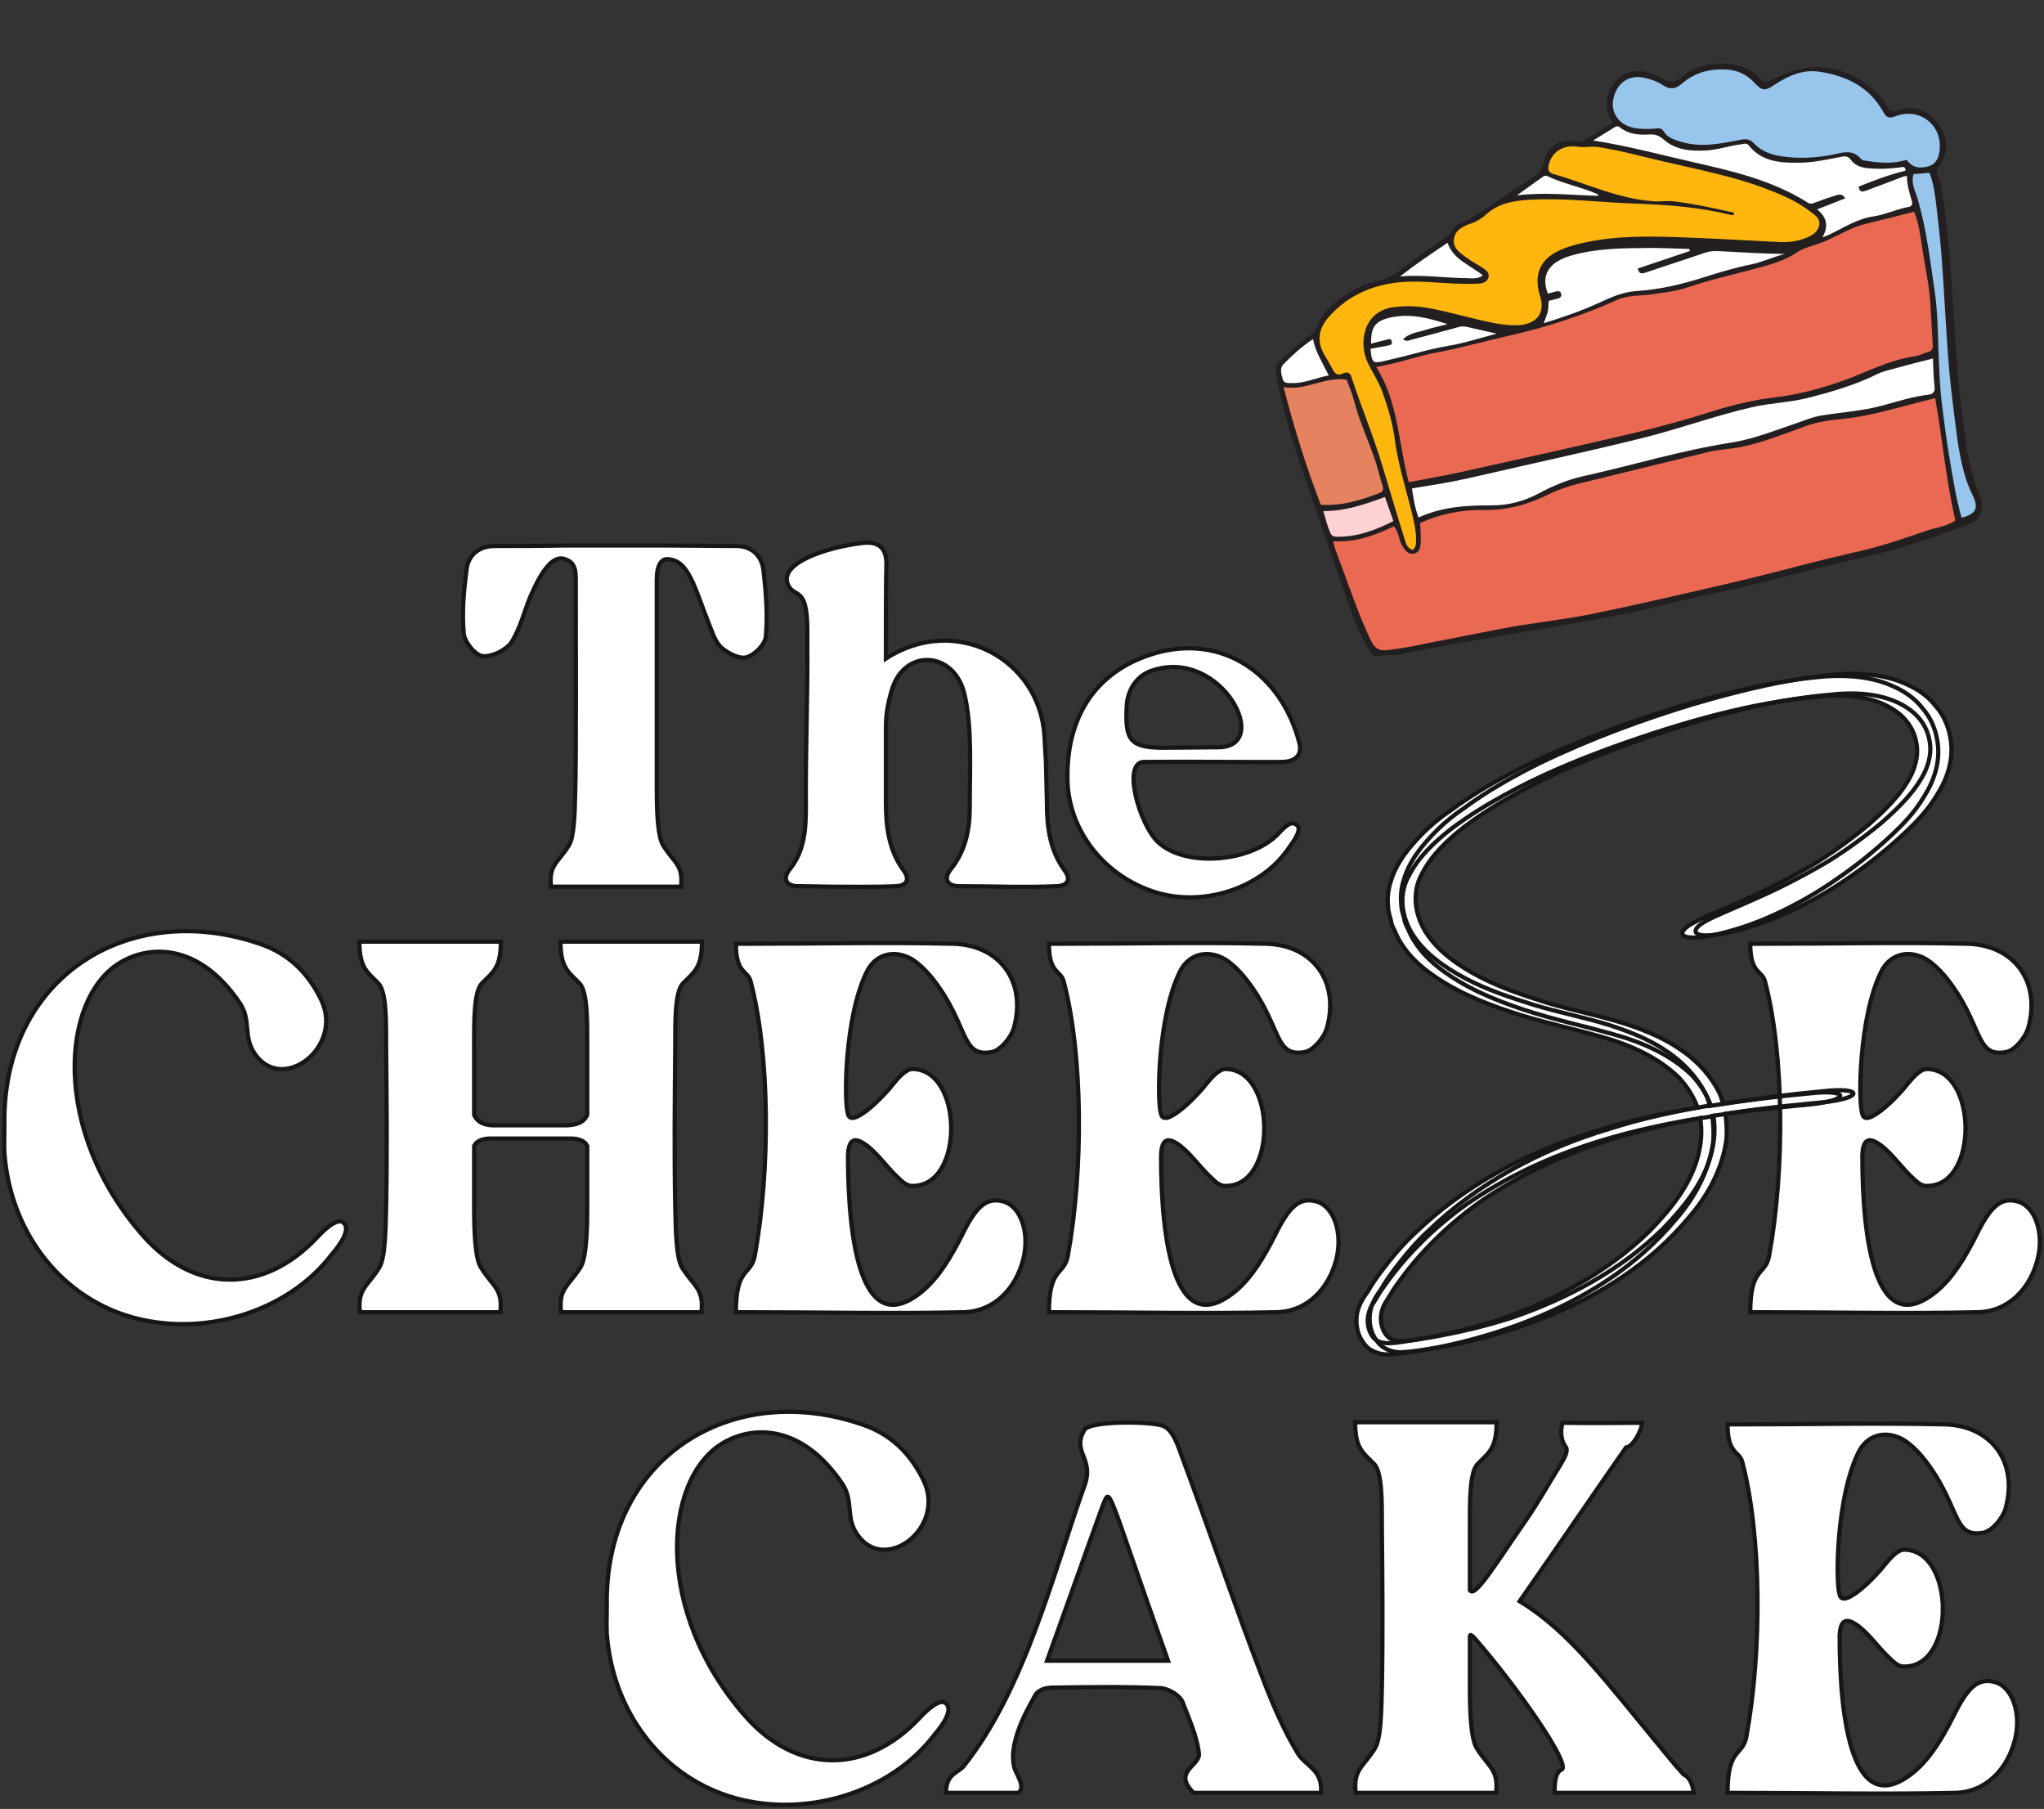 <svg width="486" height="430" viewBox="0 0 486 430" fill="none" xmlns="http://www.w3.org/2000/svg">
<rect x="0" y="0" width="486" height="430" fill="#333333" stroke="none"/>
<path d="M383.514 29.057C379.796 24.29 383.557 17.495 388.384 16.961C390.82 16.691 393.059 17.377 395.037 18.587C396.953 19.76 398.38 19.663 400.03 18.165C404.213 14.37 414.432 13.727 418.575 18.728C419.622 19.991 420.7 19.326 421.835 18.709C430.298 14.105 439.267 15.366 446.158 22.082C447.039 22.939 447.943 23.814 448.422 24.943C449.085 26.507 450.008 26.788 451.559 26.184C457.66 23.809 463.143 30.4 462.705 35.083C462.553 36.709 462.141 38.22 461.049 39.471C460.626 39.956 460.318 40.352 460.591 41.083C462.13 45.206 462.322 49.574 462.831 53.882C464.559 68.468 464.555 83.199 466.438 97.77C467.073 102.678 467.484 107.639 468.889 112.427C469.371 114.07 469.751 115.73 470.496 117.302C471.092 118.561 471.43 119.927 471.103 121.404C470.737 123.061 469.821 123.949 468.216 124.567C459.113 128.076 449.835 131.038 440.324 133.154C429.971 135.457 419.78 138.446 409.42 140.632C399.11 142.807 388.921 145.608 378.561 147.388C367.716 149.251 356.881 151.205 346.021 152.995C341.734 153.702 337.47 154.571 333.227 155.512C331.313 155.937 329.377 155.49 327.458 156.003C326.524 156.252 325.916 155.143 325.444 154.364C323.632 151.375 322.279 148.161 321.116 144.886C318.151 136.531 315.233 128.158 312.409 119.755C310.362 113.668 308.106 107.658 306.356 101.457C305.139 97.142 304.094 92.832 303.39 88.418C303.19 87.168 303.658 86.303 304.55 85.533C306.815 83.575 308.9 81.393 311.431 79.772C312.5 79.087 313.04 78.008 313.453 77.044C315.278 72.784 318.964 70.646 322.674 68.5C323.895 67.793 325.227 67.281 326.622 67.059C329.307 66.633 331.499 65.303 333.613 63.673C336.172 61.699 338.837 59.859 341.49 58.011C342.991 56.965 344.558 56.038 345.567 54.416C345.945 53.808 346.555 53.333 347.248 53.036C352.443 50.81 356.671 47.019 361.507 44.213C362.452 43.664 363.272 42.904 364.198 42.315C365.709 41.352 366.757 40.318 367.164 38.308C367.95 34.437 371.414 32.718 375.422 33.758C375.894 33.88 376.217 33.761 376.602 33.508C378.897 32.007 381.209 30.537 383.514 29.057Z" fill="#231F20"/>
<path d="M464.93 123.727C462.69 114.129 461.856 104.393 460.127 94.636C458.853 94.964 457.735 95.26 456.612 95.54C450.554 97.047 444.584 98.925 438.321 99.549C435.295 99.851 432.287 100.219 429.346 101.282C424.291 103.11 419.296 105.156 413.983 106.238C411.396 106.764 408.746 106.826 406.19 107.442C395.878 109.931 385.575 112.46 375.274 114.985C372.832 115.584 370.455 116.405 368.206 117.518C363.373 119.911 358.384 121.324 352.893 121.218C347.616 121.116 342.466 122.171 337.657 124.311C337.718 125.965 337.888 127.489 337.792 128.995C337.724 130.052 337.582 131.337 336.201 131.6C334.835 131.86 334.168 130.909 333.491 129.869C332.548 128.421 332.69 126.522 331.383 125.111C326.869 127.297 322.207 128.984 316.992 128.645C317.181 129.379 317.285 129.985 317.492 130.555C318.704 133.888 319.946 137.21 321.165 140.54C322.657 144.616 324.184 148.675 326.128 152.567C326.871 154.053 327.876 154.729 329.613 154.549C331.99 154.303 334.332 153.934 336.673 153.454C343.271 152.103 349.892 150.862 356.498 149.548C363.699 148.116 371.04 147.446 378.213 145.995C388.771 143.861 399.275 141.399 409.772 138.974C415.959 137.543 422.153 135.986 428.313 134.37C433.294 133.063 438.317 131.917 443.327 130.732C448.382 129.536 453.305 127.762 458.242 126.108C460.473 125.358 462.91 125.122 464.93 123.727Z" fill="#EA6953"/>
<path d="M334.962 114.624C339.367 113.771 343.474 113.071 347.536 112.17C361.299 109.12 375.07 106.094 388.791 102.86C394.931 101.413 401.014 99.702 407.043 97.806C412.009 96.244 417.066 95.024 422.267 94.414C427.575 93.791 432.722 92.407 437.772 90.653C443.592 88.632 449.044 85.538 455.277 84.707C456.346 84.564 457.347 83.956 458.409 83.684C459.306 83.454 459.6 82.915 459.554 82.088C459.367 78.804 459.164 75.52 458.98 72.235C458.742 68.013 457.815 63.886 457.163 59.726C456.664 56.545 456.34 53.289 455.119 50.319C453.652 50.696 452.248 51.066 450.838 51.418C448.283 52.057 445.719 52.667 443.169 53.326C439.469 54.282 436.322 56.53 432.756 57.808C430.916 58.467 428.892 58.885 427.316 59.952C424.409 61.918 421.181 62.839 417.894 63.722C412.329 65.217 406.698 66.465 401.229 68.317C398.436 69.262 395.499 69.556 392.589 69.971C389.875 70.359 387.015 70.141 384.474 71.294C376.155 75.067 367.531 77.834 358.617 79.834C352.953 81.105 347.376 82.727 341.65 83.785C336.86 84.669 332.258 86.415 327.214 87.229C332.548 95.624 332.479 105.432 334.962 114.624Z" fill="#EA6953"/>
<path d="M335.957 130.716C336.601 130.122 336.686 129.411 336.702 128.666C336.741 126.943 336.469 125.253 336.094 123.587C334.668 117.252 332.51 111.08 331.666 104.618C331.139 100.578 329.972 96.719 328.6 92.936C327.734 90.548 326.228 88.401 325.15 86.081C322.974 81.391 324.215 73.882 331.43 73.012C333.818 72.724 336.189 72.71 338.564 73.058C342.329 73.611 345.981 74.672 349.676 75.54C353.121 76.349 356.545 77.287 360.122 77.326C365.061 77.379 367.766 74.701 366.037 69.941C365.954 69.712 365.912 69.468 365.859 69.228C364.907 64.946 366.363 61.746 370.275 59.778C371.524 59.15 372.864 58.649 374.215 58.28C381.75 56.218 389.481 56.1 397.198 56.323C405.888 56.574 414.569 57.127 423.254 57.545C425.364 57.647 427.426 57.347 429.385 56.573C430.898 55.975 432.363 55.111 432.577 53.336C432.763 51.793 431.4 51.026 430.354 50.223C427.206 47.808 423.59 46.273 419.919 44.876C411.994 41.861 403.677 40.296 395.463 38.367C390.347 37.166 385.27 35.784 380.066 34.96C378.417 34.698 376.759 35.166 375.195 34.884C371.801 34.272 368.739 36.155 368.178 39.52C368.024 40.439 368.35 41.08 369.279 41.343C377.247 43.602 384.811 47.303 393.27 47.85C394.897 47.955 396.479 47.666 398.1 47.87C402.58 48.437 406.991 49.356 411.386 50.36C411.7 50.432 412.317 50.273 412.314 50.942C412.054 51.24 411.753 51.139 411.459 51.066C404.082 49.251 396.586 48.679 389.003 48.411C380.602 48.115 372.226 47.017 363.798 47.48C360.039 47.687 356.306 48.279 353.4 50.937C352.283 51.959 351.119 52.665 349.733 53.135C347.811 53.785 345.943 54.701 345.694 56.928C345.459 59.031 347.214 60.158 348.681 61.241C349.958 62.184 351.394 62.909 352.721 63.79C353.504 64.309 354.251 64.993 353.875 66.055C353.531 67.029 352.6 67.36 351.651 67.415C350.374 67.489 349.091 67.478 347.81 67.461C342.151 67.383 336.522 66.423 330.828 67.345C324.837 68.316 319.805 70.934 315.849 75.455C313.522 78.116 312.998 81.2 314.954 84.424C315.65 85.569 316.293 86.747 316.931 87.925C317.479 88.94 318.172 89.328 319.311 88.776C320.211 88.339 320.969 88.496 321.33 89.597C323.655 96.685 326.535 103.579 328.687 110.729C330.416 116.474 332.11 122.232 333.913 127.954C334.247 129.024 334.499 130.372 335.957 130.716Z" fill="#FFB60F"/>
<path d="M453.354 37.983C454.698 39.966 456.652 40.108 458.601 39.508C460.558 38.905 461.106 37.119 461.217 35.262C461.566 29.406 456.174 25.482 450.625 27.652C449.207 28.206 448.543 27.978 447.85 26.713C444.569 20.712 439.115 18.037 432.65 17.056C428.589 16.439 425.132 18.028 421.836 20.218C419.596 21.705 418.916 21.579 417.107 19.63C415.351 17.741 413.26 16.729 410.666 16.545C406.565 16.255 402.906 17.247 399.797 19.967C398.395 21.194 397.044 21.335 395.484 20.293C394.097 19.366 392.525 18.828 390.896 18.473C387.339 17.698 384.469 19.651 383.621 23.424C382.894 26.655 384.839 29.575 388.241 30.339C389.924 30.716 391.625 30.701 393.339 30.59C394.09 30.541 395.001 30.287 395.511 31.148C396.483 32.791 398.141 33.239 399.793 33.732C404.498 35.137 409.127 34.143 413.744 33.243C414.983 33.001 416.014 32.982 416.926 33.978C418.712 35.93 421.057 36.76 423.59 37.149C427.425 37.738 431.251 37.561 435.061 36.912C437.65 36.472 440.329 35.124 442.539 37.843C442.735 38.084 443.202 38.153 443.559 38.208C446.768 38.705 449.979 39.04 453.354 37.983Z" fill="#98C5EC"/>
<path d="M305.195 92.022C307.671 101.596 310.507 110.85 314.043 119.974C318.967 120.328 323.545 118.902 328.061 117.169C328.781 116.892 329.034 116.385 328.766 115.573C328.039 113.366 327.569 111.09 326.794 108.887C325.176 104.282 323.112 99.838 321.899 95.085C321.442 93.292 320.655 91.584 320.172 90.256C314.876 89.48 310.494 92.947 305.195 92.022Z" fill="#E58361"/>
<path d="M466.412 123.076C469.883 122.156 470.518 120.734 469.033 117.719C468.223 116.074 467.561 114.375 467.065 112.598C465.492 106.97 464.998 101.163 464.265 95.41C462.412 80.857 462.497 66.139 460.713 51.575C460.284 48.067 460.064 44.516 458.783 41.077C457.47 41.18 456.217 41.28 455.038 41.373C454.766 41.89 454.778 42.304 454.772 42.739C454.747 44.326 455.493 45.703 455.924 47.161C458.049 54.354 458.906 61.783 459.998 69.162C460.712 73.98 460.751 78.88 460.928 83.725C461.084 88.049 461.237 92.35 461.802 96.636C462.32 100.572 462.782 104.519 463.458 108.428C464.298 113.299 464.998 118.208 466.412 123.076Z" fill="#98C5EC"/>
<path d="M453.092 40.561C452.993 39.37 452.344 39.717 451.742 39.797C449.315 40.116 446.874 40.224 444.434 40.022C442.748 39.881 441.106 39.442 440.07 37.997C439.398 37.061 438.727 37.089 437.735 37.28C434.498 37.898 431.262 38.638 427.951 38.678C423.428 38.733 418.945 38.529 415.78 34.538C415.285 33.914 414.71 34.209 414.11 34.281C411.191 34.627 408.389 35.653 405.439 35.785C401.887 35.944 398.32 35.616 395.589 33.186C394.379 32.11 393.423 31.879 391.987 31.969C389.582 32.119 387.197 31.892 385.203 30.302C384.725 29.921 384.369 29.959 383.9 30.254C382.336 31.237 380.754 32.194 378.803 33.393C386.949 34.651 394.424 36.692 401.971 38.406C411.648 40.606 421.351 42.771 429.894 48.21C430.441 48.558 430.871 48.415 431.425 48.203C433.137 47.549 434.874 46.954 436.625 46.411C437.362 46.184 438.173 46.102 438.741 47.148C436.515 48.023 434.41 48.85 432.051 49.778C434.401 51.672 434.823 53.751 433.326 56.413C434.197 56.069 434.6 55.937 434.978 55.755C438.381 54.121 441.609 51.998 445.422 51.444C448.3 51.026 450.903 49.717 453.735 49.207C454.737 49.027 454.772 48.399 454.524 47.564C453.975 45.712 453.395 43.863 453.416 41.8C453.033 41.876 452.791 41.889 452.576 41.971C449.717 43.047 446.869 44.154 444 45.204C443.185 45.503 442.178 46.016 441.906 44.364C445.583 42.892 449.274 41.486 453.092 40.561Z" fill="white"/>
<path d="M367.049 76.828C371.558 75.429 375.654 74.029 379.607 72.243C382.668 70.86 385.653 69.394 389.127 69.18C394.524 68.849 399.757 67.609 404.915 65.978C408.649 64.797 412.417 63.644 416.25 62.877C419.063 62.316 421.592 61.058 424.344 60.381C419.054 60.298 413.806 59.965 408.556 59.691C407.499 59.636 406.491 59.718 405.483 60.058C400.845 61.62 396.2 63.158 391.555 64.7C390.714 64.979 389.795 65.423 389.398 63.834C393.568 62.431 397.67 61.05 401.773 59.67C401.738 59.505 401.703 59.339 401.669 59.174C398.313 59.09 394.955 58.911 391.6 58.942C385.538 59 379.468 59.047 373.562 60.755C368.27 62.285 366.327 65.341 368.029 69.797C368.587 69.653 369.169 69.514 369.744 69.352C370.373 69.174 371.01 69.041 371.21 69.892C371.377 70.605 370.857 70.851 370.278 70.998C369.574 71.177 368.873 71.359 368.236 71.522C368.158 72.504 368.179 73.304 368.011 74.062C367.831 74.871 367.473 75.641 367.049 76.828Z" fill="white"/>
<path d="M355.879 79.314C353.145 78.697 350.94 78.213 348.741 77.695C348.063 77.535 347.431 77.57 346.758 77.756C343.096 78.766 339.428 79.755 335.752 80.714C335.151 80.871 334.521 81.302 333.598 80.676C335.026 79.168 336.945 79.056 338.618 78.513C340.43 77.924 342.308 77.536 344.156 77.06C339.747 75.584 335.42 74.507 330.906 75.419C327.037 76.201 325.93 77.617 325.998 81.691C327.208 81.38 328.389 81.056 329.58 80.779C330.072 80.664 330.713 80.31 330.923 81.158C331.121 81.96 330.477 82.057 329.942 82.162C328.582 82.427 327.214 82.659 325.87 82.9C326.178 86.316 326.4 86.485 329.411 85.756C329.948 85.626 330.48 85.482 331.019 85.362C335.497 84.364 339.862 82.942 344.416 82.197C348.132 81.586 351.75 80.377 355.879 79.314Z" fill="white"/>
<path d="M337.281 123.007C342.837 120.471 348.633 120.105 354.444 120.137C358.54 120.162 362.302 119.187 365.854 117.289C369.217 115.492 372.709 114.018 376.421 113.197C388.138 110.606 399.637 107.073 411.527 105.226C416.815 104.405 421.783 102.406 426.83 100.698C428.957 99.978 431.026 99.086 433.313 98.728C438.018 97.989 442.788 97.684 447.43 96.445C451.089 95.466 454.706 94.259 458.508 93.821C459.327 93.727 460.155 93.34 459.982 91.989C459.689 89.712 459.702 87.397 459.592 85.219C456.699 85.963 453.852 86.635 451.044 87.442C449.46 87.898 447.827 88.194 446.322 88.94C441.082 91.534 435.514 93.146 429.863 94.582C425.507 95.689 421.011 95.785 416.66 96.779C407.749 98.816 399.15 101.995 390.291 104.184C377.5 107.345 364.611 110.113 351.771 113.08C347.832 113.991 343.883 114.83 339.881 115.412C338.515 115.611 337.158 115.873 335.718 116.12C336.096 118.45 336.372 120.621 337.281 123.007Z" fill="white"/>
<path d="M329.299 118.126C324.562 119.884 319.868 121.52 314.641 121.486C315.188 123.363 315.599 125.072 316.337 126.698C316.644 127.373 317.027 127.564 317.729 127.581C322.622 127.697 326.996 126.049 331.305 123.87C330.598 121.851 329.959 120.018 329.299 118.126Z" fill="#FED1D3"/>
<path d="M332.899 65.695C338.407 65.257 343.485 66.071 348.585 66.122C349.871 66.135 351.215 66.418 352.58 65.483C349.588 62.98 345.556 61.785 344.193 57.706C340.42 60.241 336.74 62.701 332.899 65.695Z" fill="white"/>
<path d="M312.189 80.6C309.532 82.387 307.276 84.424 305.167 86.586C304.205 87.572 304.68 89.035 305.029 90.234C305.302 91.175 306.338 91.033 307.081 91.06C310.132 91.169 312.874 89.832 315.924 89.233C314.532 86.338 312.806 83.8 312.189 80.6Z" fill="white"/>
<path d="M360.675 46.439C367.389 45.618 373.679 46.393 380.063 46.554C379.922 46.322 379.886 46.176 379.803 46.14C375.887 44.429 371.63 43.665 367.763 41.808C367.551 41.707 367.137 41.821 366.916 41.976C364.936 43.365 362.976 44.786 360.675 46.439Z" fill="white"/>
<mask id="path-16-outside-1_353_33" maskUnits="userSpaceOnUse" x="0" y="128.001" width="486" height="302" fill="black">
<rect fill="white" y="128.001" width="486" height="302"/>
<path d="M30.318 312.8C13.881 307.67 2.425 292.405 1.055 274.137C0.931 272.01 1.055 269.883 1.055 267.63C0.308 232.471 30.567 213.452 62.071 224.463C68.546 226.715 73.278 231.22 76.391 237.726C81.745 248.862 67.176 260.123 60.576 250.489C57.712 246.359 59.829 242.481 56.965 238.352C47.377 224.213 35.548 224.463 28.325 228.967C14.504 237.601 12.138 268.756 33.929 293.656C46.132 307.544 62.693 307.67 75.394 294.156C76.889 292.53 80.002 289.527 81.496 290.528C83.737 292.029 80.624 296.158 79.005 298.035C68.297 312.174 47.626 318.18 30.318 312.8Z"/>
<path d="M85.587 311.924C84.964 306.293 87.33 305.918 90.194 301.288C91.564 299.036 91.688 292.78 91.813 287.024C92.062 274.387 91.937 261.624 91.813 248.987C91.813 242.981 91.937 235.724 89.945 233.722C87.205 230.969 85.462 229.968 85.462 223.837H119.083C119.083 229.968 117.339 230.969 114.6 233.722C112.608 235.724 112.732 242.981 112.732 248.987V265.003C113.479 266.754 115.223 267.63 118.087 267.505H134.274C137.138 267.505 138.882 266.754 139.629 265.003V248.987C139.629 242.981 139.753 235.724 137.761 233.722C135.021 230.969 133.278 229.968 133.278 223.837H166.899C166.899 229.968 165.155 230.969 162.416 233.722C160.424 235.724 160.548 242.981 160.548 248.987C160.424 261.624 160.299 274.387 160.548 287.024C160.673 292.78 160.797 299.036 162.167 301.288C165.031 305.918 167.397 306.293 166.774 311.924H133.403C132.78 306.293 135.021 305.918 138.01 301.288C139.38 299.161 139.629 292.905 139.629 287.024V272.385C139.006 271.134 137.512 270.633 135.644 270.633H116.717C114.849 270.633 113.355 271.134 112.732 272.385V287.024C112.732 292.905 112.981 299.161 114.351 301.288C117.215 305.918 119.581 306.293 118.958 311.924H85.587Z"/>
<path d="M174.976 311.924C174.976 301.038 178.587 303.29 179.459 298.536C183.194 278.141 183.07 250.614 178.463 233.222C177.716 230.594 174.976 231.47 174.976 224.338H178.463C194.401 224.338 210.465 223.963 226.528 224.338C237.735 224.588 244.085 233.347 241.097 244.232C240.474 246.61 237.735 249.863 235.618 250.113C229.267 251.114 230.139 245.734 224.535 236.6C222.543 233.472 220.053 230.094 216.94 228.092C213.204 225.839 208.597 226.34 206.231 230.719C200.752 241.48 200.627 262.25 201.624 264.753C202.246 268.381 209.717 261.124 212.208 257.871C213.453 256.369 215.321 254.117 216.94 254.117C229.018 254.117 229.392 281.894 217.064 281.894C215.321 282.019 214.076 280.393 212.83 279.267C210.589 277.015 208.721 274.387 206.231 272.385C203.865 270.633 201.748 269.883 201.624 274.762C201.624 294.907 204.737 318.806 219.181 307.044C223.29 303.666 226.154 298.661 228.645 293.781C232.007 286.899 234.497 284.397 238.731 285.648C242.715 286.899 244.832 293.03 243.338 299.161C241.595 306.293 236.365 311.799 229.018 311.924C211.834 312.299 194.526 311.924 177.217 311.924H174.976Z"/>
<path d="M249.411 311.924C249.411 301.038 253.022 303.29 253.894 298.536C257.63 278.141 257.505 250.614 252.898 233.222C252.151 230.594 249.411 231.47 249.411 224.338H252.898C268.837 224.338 284.9 223.963 300.963 224.338C312.17 224.588 318.52 233.347 315.532 244.232C314.909 246.61 312.17 249.863 310.053 250.113C303.702 251.114 304.574 245.734 298.971 236.6C296.978 233.472 294.488 230.094 291.375 228.092C287.639 225.839 283.032 226.34 280.666 230.719C275.187 241.48 275.063 262.25 276.059 264.753C276.681 268.381 284.153 261.124 286.643 257.871C287.888 256.369 289.756 254.117 291.375 254.117C303.453 254.117 303.827 281.894 291.499 281.894C289.756 282.019 288.511 280.393 287.266 279.267C285.024 277.015 283.157 274.387 280.666 272.385C278.3 270.633 276.183 269.883 276.059 274.762C276.059 294.907 279.172 318.806 293.616 307.044C297.725 303.666 300.589 298.661 303.08 293.781C306.442 286.899 308.932 284.397 313.166 285.648C317.151 286.899 319.268 293.03 317.773 299.161C316.03 306.293 310.8 311.799 303.453 311.924C286.27 312.299 268.961 311.924 251.653 311.924H249.411Z"/>
<path d="M463.684 175.04C464.804 180.42 462.812 185.425 460.571 188.928C458.329 192.682 455.59 195.435 453.099 197.812C447.994 202.567 443.511 205.945 440.025 208.322C432.429 213.702 423.09 218.332 415.619 220.459C408.147 222.711 402.917 222.962 403.167 221.21C403.416 219.208 410.14 216.956 417.237 213.702C424.46 210.574 431.931 206.445 435.168 204.443C439.153 201.941 443.138 199.063 447.247 195.685C451.232 192.181 455.341 188.303 457.707 183.423C458.827 180.92 459.325 178.293 458.703 175.665C458.205 173.038 456.586 170.535 454.22 168.783C449.364 165.155 442.391 164.279 435.044 165.155C420.101 166.406 403.789 170.91 386.73 177.041C378.138 180.17 369.297 183.798 360.705 188.553C356.347 190.93 352.113 193.558 348.128 196.561C344.144 199.689 340.283 203.317 338.042 207.822C335.676 212.076 336.299 217.456 339.163 221.835C342.027 226.215 346.634 229.468 351.615 232.095C356.596 234.723 362.199 236.6 367.803 238.352C373.53 240.103 379.507 241.229 385.609 243.106C391.586 244.983 397.688 247.486 402.793 251.99C405.283 254.242 407.525 256.995 409.019 260.248C409.268 260.874 409.517 261.624 409.642 262.375C417.611 261.124 425.58 260.123 433.674 259.372C442.889 258.371 443.138 260.999 433.674 262C430.063 262.375 421.845 263.001 410.264 264.753C410.513 266.754 410.638 268.631 410.513 270.633C409.642 277.64 406.155 284.147 401.548 289.402C397.065 294.782 391.711 299.537 385.734 303.541C373.78 311.548 359.709 316.804 344.891 319.807C341.155 320.432 337.544 321.183 333.435 321.433C331.442 321.558 328.703 320.808 327.333 318.68C325.964 316.929 325.465 314.551 325.714 312.299C325.964 310.047 327.209 308.045 328.329 306.544C329.326 304.792 330.446 303.165 331.691 301.539C334.057 298.411 336.672 295.282 339.661 292.53C351.366 281.269 366.308 273.261 382.496 268.381C390.341 265.879 398.435 264.127 406.778 262.751C405.781 260.123 404.287 257.746 402.295 255.619C397.314 250.739 390.465 247.736 383.617 245.859C376.644 243.857 369.297 242.356 362.199 239.978C355.101 237.601 348.128 234.723 342.027 229.968C339.038 227.591 336.299 224.588 334.805 220.834C334.306 219.959 333.933 219.083 333.808 218.082C333.559 217.081 333.186 216.205 333.186 215.079C332.937 213.077 333.186 210.95 333.808 209.073C334.929 205.194 337.295 202.066 339.785 199.313C342.276 196.561 345.015 194.183 348.004 192.181C353.732 187.927 359.833 184.549 366.059 181.421C378.262 175.54 390.59 171.036 402.544 167.407C414.498 163.904 426.078 161.151 437.161 160.275C442.764 159.9 448.617 160.4 453.597 162.778C456.088 163.904 458.454 165.53 460.197 167.782C462.065 169.909 463.186 172.412 463.684 175.04ZM406.778 274.637C407.649 271.509 407.898 268.381 407.4 265.253C406.404 265.503 405.532 265.628 404.536 265.754C390.092 268.381 370.667 272.885 351.988 285.648C347.381 288.901 343.023 292.655 338.914 297.034C336.921 299.161 334.929 301.539 333.186 303.916C332.314 305.167 331.318 306.418 330.571 307.795L329.326 309.797C328.952 310.422 328.703 311.048 328.578 311.674C327.831 314.176 328.827 317.554 331.069 318.43C333.31 319.306 336.921 318.305 340.034 317.93C346.509 316.804 353.109 315.302 359.584 313.175C372.41 308.796 385.235 302.039 395.322 292.154C400.303 287.024 404.91 281.394 406.778 274.637Z"/>
<path d="M416.158 311.924C416.158 301.038 419.769 303.29 420.64 298.536C424.376 278.141 424.251 250.614 419.644 233.222C418.897 230.594 416.158 231.47 416.158 224.338H419.644C435.583 224.338 451.646 223.963 467.709 224.338C478.916 224.588 485.267 233.347 482.278 244.232C481.656 246.61 478.916 249.863 476.799 250.113C470.449 251.114 471.32 245.734 465.717 236.6C463.725 233.472 461.234 230.094 458.121 228.092C454.385 225.839 449.778 226.34 447.412 230.719C441.933 241.48 441.809 262.25 442.805 264.753C443.428 268.381 450.899 261.124 453.389 257.871C454.635 256.369 456.502 254.117 458.121 254.117C470.2 254.117 470.573 281.894 458.246 281.894C456.502 282.019 455.257 280.393 454.012 279.267C451.771 277.015 449.903 274.387 447.412 272.385C445.046 270.633 442.93 269.883 442.805 274.762C442.805 294.907 445.918 318.806 460.362 307.044C464.472 303.666 467.336 298.661 469.826 293.781C473.188 286.899 475.679 284.397 479.912 285.648C483.897 286.899 486.014 293.03 484.52 299.161C482.776 306.293 477.546 311.799 470.2 311.924C453.016 312.299 435.707 311.924 418.399 311.924H416.158Z"/>
<path d="M173.55 427.049C157.113 421.919 145.657 406.654 144.287 388.386C144.163 386.259 144.287 384.132 144.287 381.88C143.54 346.72 173.799 327.702 205.302 338.713C211.777 340.965 216.509 345.469 219.622 351.976C224.977 363.112 210.408 374.373 203.808 364.738C200.944 360.609 203.061 356.73 200.197 352.601C190.609 338.462 178.779 338.713 171.557 343.217C157.735 351.85 155.369 383.006 177.161 407.905C189.364 421.794 205.925 421.919 218.626 408.406C220.12 406.779 223.233 403.776 224.728 404.777C226.969 406.279 223.856 410.408 222.237 412.285C211.528 426.424 190.858 432.43 173.55 427.049Z"/>
<path d="M224.924 426.173C224.924 421.544 227.913 421.419 229.158 419.792C243.727 401.524 250.451 373.872 257.922 352.977C260.164 346.595 254.809 345.219 257.798 339.964C258.918 337.587 274.857 337.837 276.849 339.088C278.966 340.214 279.962 343.342 280.834 345.719C286.562 361.11 291.916 376.75 297.644 392.14C300.757 400.273 303.621 408.531 308.353 416.414C310.096 419.792 314.579 420.418 314.081 426.173H283.823C278.593 421.043 285.441 419.792 285.068 416.789C284.57 412.535 282.702 408.656 281.208 404.652C280.585 403.026 277.846 401.399 275.978 401.274C267.51 400.899 258.918 401.024 250.451 401.149C248.832 401.149 246.84 401.524 245.968 403.276C245.595 404.277 239.618 413.286 241.112 419.917C241.361 421.419 244.1 424.797 242.108 426.173H224.924ZM248.957 394.768H277.721C262.529 352.101 264.148 353.352 262.156 357.982C257.798 369.993 253.564 382.005 248.957 394.768Z"/>
<path d="M322.345 426.173C321.723 420.543 324.089 420.168 326.952 415.538C328.322 413.286 328.447 407.03 328.571 401.274C328.82 388.637 328.696 375.874 328.571 363.237C328.571 357.231 328.696 349.974 326.703 347.972C323.964 345.219 322.221 344.218 322.221 338.087H355.841C355.841 344.218 354.098 345.219 351.359 347.972C349.366 349.974 349.491 357.231 349.491 363.237V378.001C350.611 380.003 355.468 371.995 362.565 361.735C365.554 357.481 368.044 352.977 370.784 348.597C371.531 347.221 372.901 345.344 372.403 344.093C370.659 341.966 371.282 338.963 371.531 338.212C379.749 338.337 385.353 338.212 390.458 338.212C390.458 339.588 388.466 343.843 386.598 344.093C378.131 356.23 369.788 368.492 361.32 380.629C373.274 387.886 381.493 399.272 396.435 417.29C397.929 419.167 399.299 420.668 400.295 421.794C402.288 422.67 402.661 425.548 402.661 426.173H369.663C369.663 425.548 369.414 421.419 371.282 420.668C373.772 419.667 360.698 400.899 350.487 389.262C350.113 388.887 349.491 388.261 349.491 389.012V401.274C349.491 407.03 349.74 413.286 351.11 415.538C353.974 420.168 356.339 420.543 355.717 426.173H322.345Z"/>
<path d="M410.762 426.173C410.762 415.288 414.373 417.54 415.245 412.785C418.98 392.39 418.856 364.863 414.248 347.471C413.501 344.844 410.762 345.719 410.762 338.587H414.248C430.187 338.587 446.25 338.212 462.314 338.587C473.52 338.838 479.871 347.596 476.883 358.482C476.26 360.859 473.52 364.113 471.404 364.363C465.053 365.364 465.925 359.983 460.321 350.85C458.329 347.721 455.838 344.343 452.725 342.341C448.99 340.089 444.383 340.589 442.017 344.969C436.538 355.729 436.413 376.5 437.409 379.002C438.032 382.631 445.503 375.374 447.994 372.12C449.239 370.619 451.107 368.367 452.725 368.367C464.804 368.367 465.178 396.144 452.85 396.144C451.107 396.269 449.861 394.642 448.616 393.516C446.375 391.264 444.507 388.637 442.017 386.635C439.651 384.883 437.534 384.132 437.409 389.012C437.409 409.157 440.522 433.055 454.967 421.294C459.076 417.915 461.94 412.91 464.43 408.031C467.792 401.149 470.283 398.646 474.517 399.898C478.501 401.149 480.618 407.28 479.124 413.411C477.381 420.543 472.151 426.048 464.804 426.173C447.62 426.549 430.312 426.173 413.003 426.173H410.762Z"/>
<path d="M131.023 210.768C130.447 205.555 132.637 205.207 135.289 200.921C136.557 198.835 136.673 193.042 136.788 187.713C137.019 179.603 136.903 152.957 136.903 138.127C136.903 135.81 136.903 133.493 133.906 132.798C132.868 132.566 131.715 133.03 130.562 134.188C128.717 136.158 127.449 138.823 126.296 141.371C124.682 145.079 123.759 149.365 121.569 152.725C120.301 154.579 116.842 156.201 114.766 155.969C112.921 155.737 110.385 152.493 110.27 150.524C109.808 145.426 110.27 140.329 110.961 135.231C111.423 131.755 114.074 129.786 117.649 129.786C123.068 129.786 128.602 129.786 134.021 129.67H158.233C163.883 129.67 169.417 129.786 175.067 129.786C178.641 129.786 181.062 131.987 181.523 135.463C182.1 140.676 182.561 146.006 182.1 151.219C181.985 153.073 179.563 155.622 177.603 156.201C175.989 156.78 173.222 155.39 171.608 154C170.109 152.725 169.417 150.408 168.61 148.439C164.921 139.054 163.652 132.914 158.464 132.914C157.08 133.03 156.158 134.652 156.158 137.664V187.713C156.158 193.042 156.389 198.835 157.657 200.921C160.309 205.207 162.499 205.555 161.923 210.768H131.023Z"/>
<path d="M197.264 210.768C195.189 210.768 192.998 210.652 190.807 210.652H189.77C187.118 210.652 185.85 209.03 187.81 206.597C191.269 202.311 191.615 197.213 191.615 191.884C191.499 178.329 192.076 165.817 191.96 152.262V149.829C191.96 138.938 188.847 142.414 187.349 138.938C185.158 133.841 196.457 130.134 204.874 129.091C208.563 128.627 210.869 129.902 210.754 134.304C210.639 138.591 210.639 145.774 210.639 152.262V156.548C227.241 145.774 247.303 156.664 248.341 175.085L248.687 181.109L248.917 190.61V190.841C248.917 196.518 249.609 202.079 253.068 206.829C254.797 209.146 253.76 210.536 251.338 210.652C243.614 211 235.773 210.652 228.048 210.652C225.397 210.652 224.128 209.03 226.088 206.597C229.547 202.311 230.585 197.213 230.585 191.884C230.585 182.268 231.161 172.768 229.317 165.006C226.895 154.695 215.135 154.115 212.137 163.731C211.215 166.744 210.639 169.64 210.639 172.768V190.841C210.639 196.518 211.33 202.079 214.789 206.829C216.519 209.146 215.481 210.536 213.06 210.652C207.871 210.884 202.568 210.768 197.264 210.768Z"/>
<path d="M274.927 212.158C262.82 208.451 254.288 197.792 253.827 185.859C253.366 170.683 260.284 159.676 274.235 155.39C290.722 150.408 304.789 160.372 308.939 176.591C309.746 179.719 307.671 181.109 304.789 181.109C303.405 181.225 283.459 180.994 272.044 181.109C266.741 181.109 270.776 195.707 275.273 200.11C281.729 206.25 296.948 204.975 303.52 198.603C304.789 197.445 306.633 194.78 308.248 196.055C309.746 196.982 307.671 199.878 306.633 201.268C300.292 211 286.456 215.634 274.927 212.158ZM276.195 177.75L289.454 177.634C302.944 177.866 290.376 153.652 273.774 159.445C270.43 160.603 268.124 163.731 267.894 167.786C267.432 176.012 268.816 177.634 276.195 177.75Z"/>
<path d="M460.546 175.55C461.666 180.93 459.674 185.935 457.433 189.438C455.191 193.192 452.452 195.945 449.961 198.322C444.856 203.077 440.373 206.455 436.887 208.832C429.291 214.213 419.952 218.842 412.481 220.969C405.009 223.221 399.779 223.472 400.028 221.72C400.277 219.718 407.002 217.466 414.099 214.213C421.321 211.085 428.793 206.956 432.03 204.954C436.015 202.451 440 199.573 444.109 196.195C448.093 192.692 452.203 188.813 454.569 183.933C455.689 181.431 456.187 178.803 455.565 176.175C455.067 173.548 453.448 171.045 451.082 169.294C446.226 165.665 439.252 164.789 431.906 165.665C416.963 166.916 400.651 171.421 383.592 177.552C375 180.68 366.159 184.308 357.567 189.063C353.209 191.44 348.975 194.068 344.99 197.071C341.005 200.199 337.145 203.827 334.904 208.332C332.538 212.586 333.161 217.966 336.025 222.346C338.889 226.725 343.496 229.978 348.477 232.606C353.458 235.233 359.061 237.11 364.664 238.862C370.392 240.614 376.369 241.74 382.471 243.617C388.448 245.493 394.549 247.996 399.655 252.5C402.145 254.752 404.387 257.505 405.881 260.758C406.13 261.384 406.379 262.135 406.503 262.885C414.473 261.634 422.442 260.633 430.536 259.882C439.751 258.881 440 261.509 430.536 262.51C426.925 262.885 418.707 263.511 407.126 265.263C407.375 267.265 407.5 269.142 407.375 271.143C406.504 278.15 403.017 284.657 398.41 289.912C393.927 295.292 388.572 300.047 382.595 304.051C370.641 312.059 356.571 317.314 341.753 320.317C338.017 320.942 334.406 321.693 330.297 321.943C328.304 322.068 325.565 321.318 324.195 319.191C322.825 317.439 322.327 315.062 322.576 312.809C322.825 310.557 324.071 308.555 325.191 307.054C326.187 305.302 327.308 303.675 328.553 302.049C330.919 298.921 333.534 295.793 336.523 293.04C348.228 281.779 363.17 273.771 379.358 268.891C387.203 266.389 395.297 264.637 403.64 263.261C402.643 260.633 401.149 258.256 399.157 256.129C394.176 251.249 387.327 248.246 380.479 246.369C373.505 244.367 366.159 242.866 359.061 240.488C351.963 238.111 344.99 235.233 338.889 230.479C335.9 228.101 333.161 225.098 331.666 221.345C331.168 220.469 330.795 219.593 330.67 218.592C330.421 217.591 330.048 216.715 330.048 215.589C329.799 213.587 330.048 211.46 330.67 209.583C331.791 205.704 334.157 202.576 336.647 199.824C339.138 197.071 341.877 194.694 344.866 192.692C350.594 188.437 356.695 185.059 362.921 181.931C375.124 176.05 387.452 171.546 399.406 167.917C411.36 164.414 422.94 161.661 434.023 160.785C439.626 160.41 445.479 160.91 450.459 163.288C452.95 164.414 455.316 166.04 457.059 168.293C458.927 170.42 460.047 172.922 460.546 175.55ZM403.64 275.147C404.511 272.019 404.76 268.891 404.262 265.763C403.266 266.013 402.394 266.139 401.398 266.264C386.954 268.891 367.528 273.396 348.85 286.158C344.243 289.411 339.885 293.165 335.776 297.544C333.783 299.671 331.791 302.049 330.048 304.426C329.176 305.677 328.18 306.929 327.433 308.305L326.187 310.307C325.814 310.933 325.565 311.558 325.44 312.184C324.693 314.686 325.689 318.065 327.931 318.94C330.172 319.816 333.783 318.815 336.896 318.44C343.371 317.314 349.971 315.812 356.446 313.685C369.272 309.306 382.097 302.549 392.184 292.665C397.164 287.535 401.772 281.904 403.64 275.147Z"/>
</mask>
<path d="M30.318 312.8C13.881 307.67 2.425 292.405 1.055 274.137C0.931 272.01 1.055 269.883 1.055 267.63C0.308 232.471 30.567 213.452 62.071 224.463C68.546 226.715 73.278 231.22 76.391 237.726C81.745 248.862 67.176 260.123 60.576 250.489C57.712 246.359 59.829 242.481 56.965 238.352C47.377 224.213 35.548 224.463 28.325 228.967C14.504 237.601 12.138 268.756 33.929 293.656C46.132 307.544 62.693 307.67 75.394 294.156C76.889 292.53 80.002 289.527 81.496 290.528C83.737 292.029 80.624 296.158 79.005 298.035C68.297 312.174 47.626 318.18 30.318 312.8Z" fill="white"/>
<path d="M85.587 311.924C84.964 306.293 87.33 305.918 90.194 301.288C91.564 299.036 91.688 292.78 91.813 287.024C92.062 274.387 91.937 261.624 91.813 248.987C91.813 242.981 91.937 235.724 89.945 233.722C87.205 230.969 85.462 229.968 85.462 223.837H119.083C119.083 229.968 117.339 230.969 114.6 233.722C112.608 235.724 112.732 242.981 112.732 248.987V265.003C113.479 266.754 115.223 267.63 118.087 267.505H134.274C137.138 267.505 138.882 266.754 139.629 265.003V248.987C139.629 242.981 139.753 235.724 137.761 233.722C135.021 230.969 133.278 229.968 133.278 223.837H166.899C166.899 229.968 165.155 230.969 162.416 233.722C160.424 235.724 160.548 242.981 160.548 248.987C160.424 261.624 160.299 274.387 160.548 287.024C160.673 292.78 160.797 299.036 162.167 301.288C165.031 305.918 167.397 306.293 166.774 311.924H133.403C132.78 306.293 135.021 305.918 138.01 301.288C139.38 299.161 139.629 292.905 139.629 287.024V272.385C139.006 271.134 137.512 270.633 135.644 270.633H116.717C114.849 270.633 113.355 271.134 112.732 272.385V287.024C112.732 292.905 112.981 299.161 114.351 301.288C117.215 305.918 119.581 306.293 118.958 311.924H85.587Z" fill="white"/>
<path d="M174.976 311.924C174.976 301.038 178.587 303.29 179.459 298.536C183.194 278.141 183.07 250.614 178.463 233.222C177.716 230.594 174.976 231.47 174.976 224.338H178.463C194.401 224.338 210.465 223.963 226.528 224.338C237.735 224.588 244.085 233.347 241.097 244.232C240.474 246.61 237.735 249.863 235.618 250.113C229.267 251.114 230.139 245.734 224.535 236.6C222.543 233.472 220.053 230.094 216.94 228.092C213.204 225.839 208.597 226.34 206.231 230.719C200.752 241.48 200.627 262.25 201.624 264.753C202.246 268.381 209.717 261.124 212.208 257.871C213.453 256.369 215.321 254.117 216.94 254.117C229.018 254.117 229.392 281.894 217.064 281.894C215.321 282.019 214.076 280.393 212.83 279.267C210.589 277.015 208.721 274.387 206.231 272.385C203.865 270.633 201.748 269.883 201.624 274.762C201.624 294.907 204.737 318.806 219.181 307.044C223.29 303.666 226.154 298.661 228.645 293.781C232.007 286.899 234.497 284.397 238.731 285.648C242.715 286.899 244.832 293.03 243.338 299.161C241.595 306.293 236.365 311.799 229.018 311.924C211.834 312.299 194.526 311.924 177.217 311.924H174.976Z" fill="white"/>
<path d="M249.411 311.924C249.411 301.038 253.022 303.29 253.894 298.536C257.63 278.141 257.505 250.614 252.898 233.222C252.151 230.594 249.411 231.47 249.411 224.338H252.898C268.837 224.338 284.9 223.963 300.963 224.338C312.17 224.588 318.52 233.347 315.532 244.232C314.909 246.61 312.17 249.863 310.053 250.113C303.702 251.114 304.574 245.734 298.971 236.6C296.978 233.472 294.488 230.094 291.375 228.092C287.639 225.839 283.032 226.34 280.666 230.719C275.187 241.48 275.063 262.25 276.059 264.753C276.681 268.381 284.153 261.124 286.643 257.871C287.888 256.369 289.756 254.117 291.375 254.117C303.453 254.117 303.827 281.894 291.499 281.894C289.756 282.019 288.511 280.393 287.266 279.267C285.024 277.015 283.157 274.387 280.666 272.385C278.3 270.633 276.183 269.883 276.059 274.762C276.059 294.907 279.172 318.806 293.616 307.044C297.725 303.666 300.589 298.661 303.08 293.781C306.442 286.899 308.932 284.397 313.166 285.648C317.151 286.899 319.268 293.03 317.773 299.161C316.03 306.293 310.8 311.799 303.453 311.924C286.27 312.299 268.961 311.924 251.653 311.924H249.411Z" fill="white"/>
<path d="M463.684 175.04C464.804 180.42 462.812 185.425 460.571 188.928C458.329 192.682 455.59 195.435 453.099 197.812C447.994 202.567 443.511 205.945 440.025 208.322C432.429 213.702 423.09 218.332 415.619 220.459C408.147 222.711 402.917 222.962 403.167 221.21C403.416 219.208 410.14 216.956 417.237 213.702C424.46 210.574 431.931 206.445 435.168 204.443C439.153 201.941 443.138 199.063 447.247 195.685C451.232 192.181 455.341 188.303 457.707 183.423C458.827 180.92 459.325 178.293 458.703 175.665C458.205 173.038 456.586 170.535 454.22 168.783C449.364 165.155 442.391 164.279 435.044 165.155C420.101 166.406 403.789 170.91 386.73 177.041C378.138 180.17 369.297 183.798 360.705 188.553C356.347 190.93 352.113 193.558 348.128 196.561C344.144 199.689 340.283 203.317 338.042 207.822C335.676 212.076 336.299 217.456 339.163 221.835C342.027 226.215 346.634 229.468 351.615 232.095C356.596 234.723 362.199 236.6 367.803 238.352C373.53 240.103 379.507 241.229 385.609 243.106C391.586 244.983 397.688 247.486 402.793 251.99C405.283 254.242 407.525 256.995 409.019 260.248C409.268 260.874 409.517 261.624 409.642 262.375C417.611 261.124 425.58 260.123 433.674 259.372C442.889 258.371 443.138 260.999 433.674 262C430.063 262.375 421.845 263.001 410.264 264.753C410.513 266.754 410.638 268.631 410.513 270.633C409.642 277.64 406.155 284.147 401.548 289.402C397.065 294.782 391.711 299.537 385.734 303.541C373.78 311.548 359.709 316.804 344.891 319.807C341.155 320.432 337.544 321.183 333.435 321.433C331.442 321.558 328.703 320.808 327.333 318.68C325.964 316.929 325.465 314.551 325.714 312.299C325.964 310.047 327.209 308.045 328.329 306.544C329.326 304.792 330.446 303.165 331.691 301.539C334.057 298.411 336.672 295.282 339.661 292.53C351.366 281.269 366.308 273.261 382.496 268.381C390.341 265.879 398.435 264.127 406.778 262.751C405.781 260.123 404.287 257.746 402.295 255.619C397.314 250.739 390.465 247.736 383.617 245.859C376.644 243.857 369.297 242.356 362.199 239.978C355.101 237.601 348.128 234.723 342.027 229.968C339.038 227.591 336.299 224.588 334.805 220.834C334.306 219.959 333.933 219.083 333.808 218.082C333.559 217.081 333.186 216.205 333.186 215.079C332.937 213.077 333.186 210.95 333.808 209.073C334.929 205.194 337.295 202.066 339.785 199.313C342.276 196.561 345.015 194.183 348.004 192.181C353.732 187.927 359.833 184.549 366.059 181.421C378.262 175.54 390.59 171.036 402.544 167.407C414.498 163.904 426.078 161.151 437.161 160.275C442.764 159.9 448.617 160.4 453.597 162.778C456.088 163.904 458.454 165.53 460.197 167.782C462.065 169.909 463.186 172.412 463.684 175.04ZM406.778 274.637C407.649 271.509 407.898 268.381 407.4 265.253C406.404 265.503 405.532 265.628 404.536 265.754C390.092 268.381 370.667 272.885 351.988 285.648C347.381 288.901 343.023 292.655 338.914 297.034C336.921 299.161 334.929 301.539 333.186 303.916C332.314 305.167 331.318 306.418 330.571 307.795L329.326 309.797C328.952 310.422 328.703 311.048 328.578 311.674C327.831 314.176 328.827 317.554 331.069 318.43C333.31 319.306 336.921 318.305 340.034 317.93C346.509 316.804 353.109 315.302 359.584 313.175C372.41 308.796 385.235 302.039 395.322 292.154C400.303 287.024 404.91 281.394 406.778 274.637Z" fill="white"/>
<path d="M416.158 311.924C416.158 301.038 419.769 303.29 420.64 298.536C424.376 278.141 424.251 250.614 419.644 233.222C418.897 230.594 416.158 231.47 416.158 224.338H419.644C435.583 224.338 451.646 223.963 467.709 224.338C478.916 224.588 485.267 233.347 482.278 244.232C481.656 246.61 478.916 249.863 476.799 250.113C470.449 251.114 471.32 245.734 465.717 236.6C463.725 233.472 461.234 230.094 458.121 228.092C454.385 225.839 449.778 226.34 447.412 230.719C441.933 241.48 441.809 262.25 442.805 264.753C443.428 268.381 450.899 261.124 453.389 257.871C454.635 256.369 456.502 254.117 458.121 254.117C470.2 254.117 470.573 281.894 458.246 281.894C456.502 282.019 455.257 280.393 454.012 279.267C451.771 277.015 449.903 274.387 447.412 272.385C445.046 270.633 442.93 269.883 442.805 274.762C442.805 294.907 445.918 318.806 460.362 307.044C464.472 303.666 467.336 298.661 469.826 293.781C473.188 286.899 475.679 284.397 479.912 285.648C483.897 286.899 486.014 293.03 484.52 299.161C482.776 306.293 477.546 311.799 470.2 311.924C453.016 312.299 435.707 311.924 418.399 311.924H416.158Z" fill="white"/>
<path d="M173.55 427.049C157.113 421.919 145.657 406.654 144.287 388.386C144.163 386.259 144.287 384.132 144.287 381.88C143.54 346.72 173.799 327.702 205.302 338.713C211.777 340.965 216.509 345.469 219.622 351.976C224.977 363.112 210.408 374.373 203.808 364.738C200.944 360.609 203.061 356.73 200.197 352.601C190.609 338.462 178.779 338.713 171.557 343.217C157.735 351.85 155.369 383.006 177.161 407.905C189.364 421.794 205.925 421.919 218.626 408.406C220.12 406.779 223.233 403.776 224.728 404.777C226.969 406.279 223.856 410.408 222.237 412.285C211.528 426.424 190.858 432.43 173.55 427.049Z" fill="white"/>
<path d="M224.924 426.173C224.924 421.544 227.913 421.419 229.158 419.792C243.727 401.524 250.451 373.872 257.922 352.977C260.164 346.595 254.809 345.219 257.798 339.964C258.918 337.587 274.857 337.837 276.849 339.088C278.966 340.214 279.962 343.342 280.834 345.719C286.562 361.11 291.916 376.75 297.644 392.14C300.757 400.273 303.621 408.531 308.353 416.414C310.096 419.792 314.579 420.418 314.081 426.173H283.823C278.593 421.043 285.441 419.792 285.068 416.789C284.57 412.535 282.702 408.656 281.208 404.652C280.585 403.026 277.846 401.399 275.978 401.274C267.51 400.899 258.918 401.024 250.451 401.149C248.832 401.149 246.84 401.524 245.968 403.276C245.595 404.277 239.618 413.286 241.112 419.917C241.361 421.419 244.1 424.797 242.108 426.173H224.924ZM248.957 394.768H277.721C262.529 352.101 264.148 353.352 262.156 357.982C257.798 369.993 253.564 382.005 248.957 394.768Z" fill="white"/>
<path d="M322.345 426.173C321.723 420.543 324.089 420.168 326.952 415.538C328.322 413.286 328.447 407.03 328.571 401.274C328.82 388.637 328.696 375.874 328.571 363.237C328.571 357.231 328.696 349.974 326.703 347.972C323.964 345.219 322.221 344.218 322.221 338.087H355.841C355.841 344.218 354.098 345.219 351.359 347.972C349.366 349.974 349.491 357.231 349.491 363.237V378.001C350.611 380.003 355.468 371.995 362.565 361.735C365.554 357.481 368.044 352.977 370.784 348.597C371.531 347.221 372.901 345.344 372.403 344.093C370.659 341.966 371.282 338.963 371.531 338.212C379.749 338.337 385.353 338.212 390.458 338.212C390.458 339.588 388.466 343.843 386.598 344.093C378.131 356.23 369.788 368.492 361.32 380.629C373.274 387.886 381.493 399.272 396.435 417.29C397.929 419.167 399.299 420.668 400.295 421.794C402.288 422.67 402.661 425.548 402.661 426.173H369.663C369.663 425.548 369.414 421.419 371.282 420.668C373.772 419.667 360.698 400.899 350.487 389.262C350.113 388.887 349.491 388.261 349.491 389.012V401.274C349.491 407.03 349.74 413.286 351.11 415.538C353.974 420.168 356.339 420.543 355.717 426.173H322.345Z" fill="white"/>
<path d="M410.762 426.173C410.762 415.288 414.373 417.54 415.245 412.785C418.98 392.39 418.856 364.863 414.248 347.471C413.501 344.844 410.762 345.719 410.762 338.587H414.248C430.187 338.587 446.25 338.212 462.314 338.587C473.52 338.838 479.871 347.596 476.883 358.482C476.26 360.859 473.52 364.113 471.404 364.363C465.053 365.364 465.925 359.983 460.321 350.85C458.329 347.721 455.838 344.343 452.725 342.341C448.99 340.089 444.383 340.589 442.017 344.969C436.538 355.729 436.413 376.5 437.409 379.002C438.032 382.631 445.503 375.374 447.994 372.12C449.239 370.619 451.107 368.367 452.725 368.367C464.804 368.367 465.178 396.144 452.85 396.144C451.107 396.269 449.861 394.642 448.616 393.516C446.375 391.264 444.507 388.637 442.017 386.635C439.651 384.883 437.534 384.132 437.409 389.012C437.409 409.157 440.522 433.055 454.967 421.294C459.076 417.915 461.94 412.91 464.43 408.031C467.792 401.149 470.283 398.646 474.517 399.898C478.501 401.149 480.618 407.28 479.124 413.411C477.381 420.543 472.151 426.048 464.804 426.173C447.62 426.549 430.312 426.173 413.003 426.173H410.762Z" fill="white"/>
<path d="M131.023 210.768C130.447 205.555 132.637 205.207 135.289 200.921C136.557 198.835 136.673 193.042 136.788 187.713C137.019 179.603 136.903 152.957 136.903 138.127C136.903 135.81 136.903 133.493 133.906 132.798C132.868 132.566 131.715 133.03 130.562 134.188C128.717 136.158 127.449 138.823 126.296 141.371C124.682 145.079 123.759 149.365 121.569 152.725C120.301 154.579 116.842 156.201 114.766 155.969C112.921 155.737 110.385 152.493 110.27 150.524C109.808 145.426 110.27 140.329 110.961 135.231C111.423 131.755 114.074 129.786 117.649 129.786C123.068 129.786 128.602 129.786 134.021 129.67H158.233C163.883 129.67 169.417 129.786 175.067 129.786C178.641 129.786 181.062 131.987 181.523 135.463C182.1 140.676 182.561 146.006 182.1 151.219C181.985 153.073 179.563 155.622 177.603 156.201C175.989 156.78 173.222 155.39 171.608 154C170.109 152.725 169.417 150.408 168.61 148.439C164.921 139.054 163.652 132.914 158.464 132.914C157.08 133.03 156.158 134.652 156.158 137.664V187.713C156.158 193.042 156.389 198.835 157.657 200.921C160.309 205.207 162.499 205.555 161.923 210.768H131.023Z" fill="white"/>
<path d="M197.264 210.768C195.189 210.768 192.998 210.652 190.807 210.652H189.77C187.118 210.652 185.85 209.03 187.81 206.597C191.269 202.311 191.615 197.213 191.615 191.884C191.499 178.329 192.076 165.817 191.96 152.262V149.829C191.96 138.938 188.847 142.414 187.349 138.938C185.158 133.841 196.457 130.134 204.874 129.091C208.563 128.627 210.869 129.902 210.754 134.304C210.639 138.591 210.639 145.774 210.639 152.262V156.548C227.241 145.774 247.303 156.664 248.341 175.085L248.687 181.109L248.917 190.61V190.841C248.917 196.518 249.609 202.079 253.068 206.829C254.797 209.146 253.76 210.536 251.338 210.652C243.614 211 235.773 210.652 228.048 210.652C225.397 210.652 224.128 209.03 226.088 206.597C229.547 202.311 230.585 197.213 230.585 191.884C230.585 182.268 231.161 172.768 229.317 165.006C226.895 154.695 215.135 154.115 212.137 163.731C211.215 166.744 210.639 169.64 210.639 172.768V190.841C210.639 196.518 211.33 202.079 214.789 206.829C216.519 209.146 215.481 210.536 213.06 210.652C207.871 210.884 202.568 210.768 197.264 210.768Z" fill="white"/>
<path d="M274.927 212.158C262.82 208.451 254.288 197.792 253.827 185.859C253.366 170.683 260.284 159.676 274.235 155.39C290.722 150.408 304.789 160.372 308.939 176.591C309.746 179.719 307.671 181.109 304.789 181.109C303.405 181.225 283.459 180.994 272.044 181.109C266.741 181.109 270.776 195.707 275.273 200.11C281.729 206.25 296.948 204.975 303.52 198.603C304.789 197.445 306.633 194.78 308.248 196.055C309.746 196.982 307.671 199.878 306.633 201.268C300.292 211 286.456 215.634 274.927 212.158ZM276.195 177.75L289.454 177.634C302.944 177.866 290.376 153.652 273.774 159.445C270.43 160.603 268.124 163.731 267.894 167.786C267.432 176.012 268.816 177.634 276.195 177.75Z" fill="white"/>
<path d="M460.546 175.55C461.666 180.93 459.674 185.935 457.433 189.438C455.191 193.192 452.452 195.945 449.961 198.322C444.856 203.077 440.373 206.455 436.887 208.832C429.291 214.213 419.952 218.842 412.481 220.969C405.009 223.221 399.779 223.472 400.028 221.72C400.277 219.718 407.002 217.466 414.099 214.213C421.321 211.085 428.793 206.956 432.03 204.954C436.015 202.451 440 199.573 444.109 196.195C448.093 192.692 452.203 188.813 454.569 183.933C455.689 181.431 456.187 178.803 455.565 176.175C455.067 173.548 453.448 171.045 451.082 169.294C446.226 165.665 439.252 164.789 431.906 165.665C416.963 166.916 400.651 171.421 383.592 177.552C375 180.68 366.159 184.308 357.567 189.063C353.209 191.44 348.975 194.068 344.99 197.071C341.005 200.199 337.145 203.827 334.904 208.332C332.538 212.586 333.161 217.966 336.025 222.346C338.889 226.725 343.496 229.978 348.477 232.606C353.458 235.233 359.061 237.11 364.664 238.862C370.392 240.614 376.369 241.74 382.471 243.617C388.448 245.493 394.549 247.996 399.655 252.5C402.145 254.752 404.387 257.505 405.881 260.758C406.13 261.384 406.379 262.135 406.503 262.885C414.473 261.634 422.442 260.633 430.536 259.882C439.751 258.881 440 261.509 430.536 262.51C426.925 262.885 418.707 263.511 407.126 265.263C407.375 267.265 407.5 269.142 407.375 271.143C406.504 278.15 403.017 284.657 398.41 289.912C393.927 295.292 388.572 300.047 382.595 304.051C370.641 312.059 356.571 317.314 341.753 320.317C338.017 320.942 334.406 321.693 330.297 321.943C328.304 322.068 325.565 321.318 324.195 319.191C322.825 317.439 322.327 315.062 322.576 312.809C322.825 310.557 324.071 308.555 325.191 307.054C326.187 305.302 327.308 303.675 328.553 302.049C330.919 298.921 333.534 295.793 336.523 293.04C348.228 281.779 363.17 273.771 379.358 268.891C387.203 266.389 395.297 264.637 403.64 263.261C402.643 260.633 401.149 258.256 399.157 256.129C394.176 251.249 387.327 248.246 380.479 246.369C373.505 244.367 366.159 242.866 359.061 240.488C351.963 238.111 344.99 235.233 338.889 230.479C335.9 228.101 333.161 225.098 331.666 221.345C331.168 220.469 330.795 219.593 330.67 218.592C330.421 217.591 330.048 216.715 330.048 215.589C329.799 213.587 330.048 211.46 330.67 209.583C331.791 205.704 334.157 202.576 336.647 199.824C339.138 197.071 341.877 194.694 344.866 192.692C350.594 188.437 356.695 185.059 362.921 181.931C375.124 176.05 387.452 171.546 399.406 167.917C411.36 164.414 422.94 161.661 434.023 160.785C439.626 160.41 445.479 160.91 450.459 163.288C452.95 164.414 455.316 166.04 457.059 168.293C458.927 170.42 460.047 172.922 460.546 175.55ZM403.64 275.147C404.511 272.019 404.76 268.891 404.262 265.763C403.266 266.013 402.394 266.139 401.398 266.264C386.954 268.891 367.528 273.396 348.85 286.158C344.243 289.411 339.885 293.165 335.776 297.544C333.783 299.671 331.791 302.049 330.048 304.426C329.176 305.677 328.18 306.929 327.433 308.305L326.187 310.307C325.814 310.933 325.565 311.558 325.44 312.184C324.693 314.686 325.689 318.065 327.931 318.94C330.172 319.816 333.783 318.815 336.896 318.44C343.371 317.314 349.971 315.812 356.446 313.685C369.272 309.306 382.097 302.549 392.184 292.665C397.164 287.535 401.772 281.904 403.64 275.147Z" fill="white"/>
<path d="M30.318 312.8C13.881 307.67 2.425 292.405 1.055 274.137C0.931 272.01 1.055 269.883 1.055 267.63C0.308 232.471 30.567 213.452 62.071 224.463C68.546 226.715 73.278 231.22 76.391 237.726C81.745 248.862 67.176 260.123 60.576 250.489C57.712 246.359 59.829 242.481 56.965 238.352C47.377 224.213 35.548 224.463 28.325 228.967C14.504 237.601 12.138 268.756 33.929 293.656C46.132 307.544 62.693 307.67 75.394 294.156C76.889 292.53 80.002 289.527 81.496 290.528C83.737 292.029 80.624 296.158 79.005 298.035C68.297 312.174 47.626 318.18 30.318 312.8Z" stroke="#161616" mask="url(#path-16-outside-1_353_33)"/>
<path d="M85.587 311.924C84.964 306.293 87.33 305.918 90.194 301.288C91.564 299.036 91.688 292.78 91.813 287.024C92.062 274.387 91.937 261.624 91.813 248.987C91.813 242.981 91.937 235.724 89.945 233.722C87.205 230.969 85.462 229.968 85.462 223.837H119.083C119.083 229.968 117.339 230.969 114.6 233.722C112.608 235.724 112.732 242.981 112.732 248.987V265.003C113.479 266.754 115.223 267.63 118.087 267.505H134.274C137.138 267.505 138.882 266.754 139.629 265.003V248.987C139.629 242.981 139.753 235.724 137.761 233.722C135.021 230.969 133.278 229.968 133.278 223.837H166.899C166.899 229.968 165.155 230.969 162.416 233.722C160.424 235.724 160.548 242.981 160.548 248.987C160.424 261.624 160.299 274.387 160.548 287.024C160.673 292.78 160.797 299.036 162.167 301.288C165.031 305.918 167.397 306.293 166.774 311.924H133.403C132.78 306.293 135.021 305.918 138.01 301.288C139.38 299.161 139.629 292.905 139.629 287.024V272.385C139.006 271.134 137.512 270.633 135.644 270.633H116.717C114.849 270.633 113.355 271.134 112.732 272.385V287.024C112.732 292.905 112.981 299.161 114.351 301.288C117.215 305.918 119.581 306.293 118.958 311.924H85.587Z" stroke="#161616" mask="url(#path-16-outside-1_353_33)"/>
<path d="M174.976 311.924C174.976 301.038 178.587 303.29 179.459 298.536C183.194 278.141 183.07 250.614 178.463 233.222C177.716 230.594 174.976 231.47 174.976 224.338H178.463C194.401 224.338 210.465 223.963 226.528 224.338C237.735 224.588 244.085 233.347 241.097 244.232C240.474 246.61 237.735 249.863 235.618 250.113C229.267 251.114 230.139 245.734 224.535 236.6C222.543 233.472 220.053 230.094 216.94 228.092C213.204 225.839 208.597 226.34 206.231 230.719C200.752 241.48 200.627 262.25 201.624 264.753C202.246 268.381 209.717 261.124 212.208 257.871C213.453 256.369 215.321 254.117 216.94 254.117C229.018 254.117 229.392 281.894 217.064 281.894C215.321 282.019 214.076 280.393 212.83 279.267C210.589 277.015 208.721 274.387 206.231 272.385C203.865 270.633 201.748 269.883 201.624 274.762C201.624 294.907 204.737 318.806 219.181 307.044C223.29 303.666 226.154 298.661 228.645 293.781C232.007 286.899 234.497 284.397 238.731 285.648C242.715 286.899 244.832 293.03 243.338 299.161C241.595 306.293 236.365 311.799 229.018 311.924C211.834 312.299 194.526 311.924 177.217 311.924H174.976Z" stroke="#161616" mask="url(#path-16-outside-1_353_33)"/>
<path d="M249.411 311.924C249.411 301.038 253.022 303.29 253.894 298.536C257.63 278.141 257.505 250.614 252.898 233.222C252.151 230.594 249.411 231.47 249.411 224.338H252.898C268.837 224.338 284.9 223.963 300.963 224.338C312.17 224.588 318.52 233.347 315.532 244.232C314.909 246.61 312.17 249.863 310.053 250.113C303.702 251.114 304.574 245.734 298.971 236.6C296.978 233.472 294.488 230.094 291.375 228.092C287.639 225.839 283.032 226.34 280.666 230.719C275.187 241.48 275.063 262.25 276.059 264.753C276.681 268.381 284.153 261.124 286.643 257.871C287.888 256.369 289.756 254.117 291.375 254.117C303.453 254.117 303.827 281.894 291.499 281.894C289.756 282.019 288.511 280.393 287.266 279.267C285.024 277.015 283.157 274.387 280.666 272.385C278.3 270.633 276.183 269.883 276.059 274.762C276.059 294.907 279.172 318.806 293.616 307.044C297.725 303.666 300.589 298.661 303.08 293.781C306.442 286.899 308.932 284.397 313.166 285.648C317.151 286.899 319.268 293.03 317.773 299.161C316.03 306.293 310.8 311.799 303.453 311.924C286.27 312.299 268.961 311.924 251.653 311.924H249.411Z" stroke="#161616" mask="url(#path-16-outside-1_353_33)"/>
<path d="M463.684 175.04C464.804 180.42 462.812 185.425 460.571 188.928C458.329 192.682 455.59 195.435 453.099 197.812C447.994 202.567 443.511 205.945 440.025 208.322C432.429 213.702 423.09 218.332 415.619 220.459C408.147 222.711 402.917 222.962 403.167 221.21C403.416 219.208 410.14 216.956 417.237 213.702C424.46 210.574 431.931 206.445 435.168 204.443C439.153 201.941 443.138 199.063 447.247 195.685C451.232 192.181 455.341 188.303 457.707 183.423C458.827 180.92 459.325 178.293 458.703 175.665C458.205 173.038 456.586 170.535 454.22 168.783C449.364 165.155 442.391 164.279 435.044 165.155C420.101 166.406 403.789 170.91 386.73 177.041C378.138 180.17 369.297 183.798 360.705 188.553C356.347 190.93 352.113 193.558 348.128 196.561C344.144 199.689 340.283 203.317 338.042 207.822C335.676 212.076 336.299 217.456 339.163 221.835C342.027 226.215 346.634 229.468 351.615 232.095C356.596 234.723 362.199 236.6 367.803 238.352C373.53 240.103 379.507 241.229 385.609 243.106C391.586 244.983 397.688 247.486 402.793 251.99C405.283 254.242 407.525 256.995 409.019 260.248C409.268 260.874 409.517 261.624 409.642 262.375C417.611 261.124 425.58 260.123 433.674 259.372C442.889 258.371 443.138 260.999 433.674 262C430.063 262.375 421.845 263.001 410.264 264.753C410.513 266.754 410.638 268.631 410.513 270.633C409.642 277.64 406.155 284.147 401.548 289.402C397.065 294.782 391.711 299.537 385.734 303.541C373.78 311.548 359.709 316.804 344.891 319.807C341.155 320.432 337.544 321.183 333.435 321.433C331.442 321.558 328.703 320.808 327.333 318.68C325.964 316.929 325.465 314.551 325.714 312.299C325.964 310.047 327.209 308.045 328.329 306.544C329.326 304.792 330.446 303.165 331.691 301.539C334.057 298.411 336.672 295.282 339.661 292.53C351.366 281.269 366.308 273.261 382.496 268.381C390.341 265.879 398.435 264.127 406.778 262.751C405.781 260.123 404.287 257.746 402.295 255.619C397.314 250.739 390.465 247.736 383.617 245.859C376.644 243.857 369.297 242.356 362.199 239.978C355.101 237.601 348.128 234.723 342.027 229.968C339.038 227.591 336.299 224.588 334.805 220.834C334.306 219.959 333.933 219.083 333.808 218.082C333.559 217.081 333.186 216.205 333.186 215.079C332.937 213.077 333.186 210.95 333.808 209.073C334.929 205.194 337.295 202.066 339.785 199.313C342.276 196.561 345.015 194.183 348.004 192.181C353.732 187.927 359.833 184.549 366.059 181.421C378.262 175.54 390.59 171.036 402.544 167.407C414.498 163.904 426.078 161.151 437.161 160.275C442.764 159.9 448.617 160.4 453.597 162.778C456.088 163.904 458.454 165.53 460.197 167.782C462.065 169.909 463.186 172.412 463.684 175.04ZM406.778 274.637C407.649 271.509 407.898 268.381 407.4 265.253C406.404 265.503 405.532 265.628 404.536 265.754C390.092 268.381 370.667 272.885 351.988 285.648C347.381 288.901 343.023 292.655 338.914 297.034C336.921 299.161 334.929 301.539 333.186 303.916C332.314 305.167 331.318 306.418 330.571 307.795L329.326 309.797C328.952 310.422 328.703 311.048 328.578 311.674C327.831 314.176 328.827 317.554 331.069 318.43C333.31 319.306 336.921 318.305 340.034 317.93C346.509 316.804 353.109 315.302 359.584 313.175C372.41 308.796 385.235 302.039 395.322 292.154C400.303 287.024 404.91 281.394 406.778 274.637Z" stroke="#161616" mask="url(#path-16-outside-1_353_33)"/>
<path d="M416.158 311.924C416.158 301.038 419.769 303.29 420.64 298.536C424.376 278.141 424.251 250.614 419.644 233.222C418.897 230.594 416.158 231.47 416.158 224.338H419.644C435.583 224.338 451.646 223.963 467.709 224.338C478.916 224.588 485.267 233.347 482.278 244.232C481.656 246.61 478.916 249.863 476.799 250.113C470.449 251.114 471.32 245.734 465.717 236.6C463.725 233.472 461.234 230.094 458.121 228.092C454.385 225.839 449.778 226.34 447.412 230.719C441.933 241.48 441.809 262.25 442.805 264.753C443.428 268.381 450.899 261.124 453.389 257.871C454.635 256.369 456.502 254.117 458.121 254.117C470.2 254.117 470.573 281.894 458.246 281.894C456.502 282.019 455.257 280.393 454.012 279.267C451.771 277.015 449.903 274.387 447.412 272.385C445.046 270.633 442.93 269.883 442.805 274.762C442.805 294.907 445.918 318.806 460.362 307.044C464.472 303.666 467.336 298.661 469.826 293.781C473.188 286.899 475.679 284.397 479.912 285.648C483.897 286.899 486.014 293.03 484.52 299.161C482.776 306.293 477.546 311.799 470.2 311.924C453.016 312.299 435.707 311.924 418.399 311.924H416.158Z" stroke="#161616" mask="url(#path-16-outside-1_353_33)"/>
<path d="M173.55 427.049C157.113 421.919 145.657 406.654 144.287 388.386C144.163 386.259 144.287 384.132 144.287 381.88C143.54 346.72 173.799 327.702 205.302 338.713C211.777 340.965 216.509 345.469 219.622 351.976C224.977 363.112 210.408 374.373 203.808 364.738C200.944 360.609 203.061 356.73 200.197 352.601C190.609 338.462 178.779 338.713 171.557 343.217C157.735 351.85 155.369 383.006 177.161 407.905C189.364 421.794 205.925 421.919 218.626 408.406C220.12 406.779 223.233 403.776 224.728 404.777C226.969 406.279 223.856 410.408 222.237 412.285C211.528 426.424 190.858 432.43 173.55 427.049Z" stroke="#161616" mask="url(#path-16-outside-1_353_33)"/>
<path d="M224.924 426.173C224.924 421.544 227.913 421.419 229.158 419.792C243.727 401.524 250.451 373.872 257.922 352.977C260.164 346.595 254.809 345.219 257.798 339.964C258.918 337.587 274.857 337.837 276.849 339.088C278.966 340.214 279.962 343.342 280.834 345.719C286.562 361.11 291.916 376.75 297.644 392.14C300.757 400.273 303.621 408.531 308.353 416.414C310.096 419.792 314.579 420.418 314.081 426.173H283.823C278.593 421.043 285.441 419.792 285.068 416.789C284.57 412.535 282.702 408.656 281.208 404.652C280.585 403.026 277.846 401.399 275.978 401.274C267.51 400.899 258.918 401.024 250.451 401.149C248.832 401.149 246.84 401.524 245.968 403.276C245.595 404.277 239.618 413.286 241.112 419.917C241.361 421.419 244.1 424.797 242.108 426.173H224.924ZM248.957 394.768H277.721C262.529 352.101 264.148 353.352 262.156 357.982C257.798 369.993 253.564 382.005 248.957 394.768Z" stroke="#161616" mask="url(#path-16-outside-1_353_33)"/>
<path d="M322.345 426.173C321.723 420.543 324.089 420.168 326.952 415.538C328.322 413.286 328.447 407.03 328.571 401.274C328.82 388.637 328.696 375.874 328.571 363.237C328.571 357.231 328.696 349.974 326.703 347.972C323.964 345.219 322.221 344.218 322.221 338.087H355.841C355.841 344.218 354.098 345.219 351.359 347.972C349.366 349.974 349.491 357.231 349.491 363.237V378.001C350.611 380.003 355.468 371.995 362.565 361.735C365.554 357.481 368.044 352.977 370.784 348.597C371.531 347.221 372.901 345.344 372.403 344.093C370.659 341.966 371.282 338.963 371.531 338.212C379.749 338.337 385.353 338.212 390.458 338.212C390.458 339.588 388.466 343.843 386.598 344.093C378.131 356.23 369.788 368.492 361.32 380.629C373.274 387.886 381.493 399.272 396.435 417.29C397.929 419.167 399.299 420.668 400.295 421.794C402.288 422.67 402.661 425.548 402.661 426.173H369.663C369.663 425.548 369.414 421.419 371.282 420.668C373.772 419.667 360.698 400.899 350.487 389.262C350.113 388.887 349.491 388.261 349.491 389.012V401.274C349.491 407.03 349.74 413.286 351.11 415.538C353.974 420.168 356.339 420.543 355.717 426.173H322.345Z" stroke="#161616" mask="url(#path-16-outside-1_353_33)"/>
<path d="M410.762 426.173C410.762 415.288 414.373 417.54 415.245 412.785C418.98 392.39 418.856 364.863 414.248 347.471C413.501 344.844 410.762 345.719 410.762 338.587H414.248C430.187 338.587 446.25 338.212 462.314 338.587C473.52 338.838 479.871 347.596 476.883 358.482C476.26 360.859 473.52 364.113 471.404 364.363C465.053 365.364 465.925 359.983 460.321 350.85C458.329 347.721 455.838 344.343 452.725 342.341C448.99 340.089 444.383 340.589 442.017 344.969C436.538 355.729 436.413 376.5 437.409 379.002C438.032 382.631 445.503 375.374 447.994 372.12C449.239 370.619 451.107 368.367 452.725 368.367C464.804 368.367 465.178 396.144 452.85 396.144C451.107 396.269 449.861 394.642 448.616 393.516C446.375 391.264 444.507 388.637 442.017 386.635C439.651 384.883 437.534 384.132 437.409 389.012C437.409 409.157 440.522 433.055 454.967 421.294C459.076 417.915 461.94 412.91 464.43 408.031C467.792 401.149 470.283 398.646 474.517 399.898C478.501 401.149 480.618 407.28 479.124 413.411C477.381 420.543 472.151 426.048 464.804 426.173C447.62 426.549 430.312 426.173 413.003 426.173H410.762Z" stroke="#161616" mask="url(#path-16-outside-1_353_33)"/>
<path d="M131.023 210.768C130.447 205.555 132.637 205.207 135.289 200.921C136.557 198.835 136.673 193.042 136.788 187.713C137.019 179.603 136.903 152.957 136.903 138.127C136.903 135.81 136.903 133.493 133.906 132.798C132.868 132.566 131.715 133.03 130.562 134.188C128.717 136.158 127.449 138.823 126.296 141.371C124.682 145.079 123.759 149.365 121.569 152.725C120.301 154.579 116.842 156.201 114.766 155.969C112.921 155.737 110.385 152.493 110.27 150.524C109.808 145.426 110.27 140.329 110.961 135.231C111.423 131.755 114.074 129.786 117.649 129.786C123.068 129.786 128.602 129.786 134.021 129.67H158.233C163.883 129.67 169.417 129.786 175.067 129.786C178.641 129.786 181.062 131.987 181.523 135.463C182.1 140.676 182.561 146.006 182.1 151.219C181.985 153.073 179.563 155.622 177.603 156.201C175.989 156.78 173.222 155.39 171.608 154C170.109 152.725 169.417 150.408 168.61 148.439C164.921 139.054 163.652 132.914 158.464 132.914C157.08 133.03 156.158 134.652 156.158 137.664V187.713C156.158 193.042 156.389 198.835 157.657 200.921C160.309 205.207 162.499 205.555 161.923 210.768H131.023Z" stroke="#161616" mask="url(#path-16-outside-1_353_33)"/>
<path d="M197.264 210.768C195.189 210.768 192.998 210.652 190.807 210.652H189.77C187.118 210.652 185.85 209.03 187.81 206.597C191.269 202.311 191.615 197.213 191.615 191.884C191.499 178.329 192.076 165.817 191.96 152.262V149.829C191.96 138.938 188.847 142.414 187.349 138.938C185.158 133.841 196.457 130.134 204.874 129.091C208.563 128.627 210.869 129.902 210.754 134.304C210.639 138.591 210.639 145.774 210.639 152.262V156.548C227.241 145.774 247.303 156.664 248.341 175.085L248.687 181.109L248.917 190.61V190.841C248.917 196.518 249.609 202.079 253.068 206.829C254.797 209.146 253.76 210.536 251.338 210.652C243.614 211 235.773 210.652 228.048 210.652C225.397 210.652 224.128 209.03 226.088 206.597C229.547 202.311 230.585 197.213 230.585 191.884C230.585 182.268 231.161 172.768 229.317 165.006C226.895 154.695 215.135 154.115 212.137 163.731C211.215 166.744 210.639 169.64 210.639 172.768V190.841C210.639 196.518 211.33 202.079 214.789 206.829C216.519 209.146 215.481 210.536 213.06 210.652C207.871 210.884 202.568 210.768 197.264 210.768Z" stroke="#161616" mask="url(#path-16-outside-1_353_33)"/>
<path d="M274.927 212.158C262.82 208.451 254.288 197.792 253.827 185.859C253.366 170.683 260.284 159.676 274.235 155.39C290.722 150.408 304.789 160.372 308.939 176.591C309.746 179.719 307.671 181.109 304.789 181.109C303.405 181.225 283.459 180.994 272.044 181.109C266.741 181.109 270.776 195.707 275.273 200.11C281.729 206.25 296.948 204.975 303.52 198.603C304.789 197.445 306.633 194.78 308.248 196.055C309.746 196.982 307.671 199.878 306.633 201.268C300.292 211 286.456 215.634 274.927 212.158ZM276.195 177.75L289.454 177.634C302.944 177.866 290.376 153.652 273.774 159.445C270.43 160.603 268.124 163.731 267.894 167.786C267.432 176.012 268.816 177.634 276.195 177.75Z" stroke="#161616" mask="url(#path-16-outside-1_353_33)"/>
<path d="M460.546 175.55C461.666 180.93 459.674 185.935 457.433 189.438C455.191 193.192 452.452 195.945 449.961 198.322C444.856 203.077 440.373 206.455 436.887 208.832C429.291 214.213 419.952 218.842 412.481 220.969C405.009 223.221 399.779 223.472 400.028 221.72C400.277 219.718 407.002 217.466 414.099 214.213C421.321 211.085 428.793 206.956 432.03 204.954C436.015 202.451 440 199.573 444.109 196.195C448.093 192.692 452.203 188.813 454.569 183.933C455.689 181.431 456.187 178.803 455.565 176.175C455.067 173.548 453.448 171.045 451.082 169.294C446.226 165.665 439.252 164.789 431.906 165.665C416.963 166.916 400.651 171.421 383.592 177.552C375 180.68 366.159 184.308 357.567 189.063C353.209 191.44 348.975 194.068 344.99 197.071C341.005 200.199 337.145 203.827 334.904 208.332C332.538 212.586 333.161 217.966 336.025 222.346C338.889 226.725 343.496 229.978 348.477 232.606C353.458 235.233 359.061 237.11 364.664 238.862C370.392 240.614 376.369 241.74 382.471 243.617C388.448 245.493 394.549 247.996 399.655 252.5C402.145 254.752 404.387 257.505 405.881 260.758C406.13 261.384 406.379 262.135 406.503 262.885C414.473 261.634 422.442 260.633 430.536 259.882C439.751 258.881 440 261.509 430.536 262.51C426.925 262.885 418.707 263.511 407.126 265.263C407.375 267.265 407.5 269.142 407.375 271.143C406.504 278.15 403.017 284.657 398.41 289.912C393.927 295.292 388.572 300.047 382.595 304.051C370.641 312.059 356.571 317.314 341.753 320.317C338.017 320.942 334.406 321.693 330.297 321.943C328.304 322.068 325.565 321.318 324.195 319.191C322.825 317.439 322.327 315.062 322.576 312.809C322.825 310.557 324.071 308.555 325.191 307.054C326.187 305.302 327.308 303.675 328.553 302.049C330.919 298.921 333.534 295.793 336.523 293.04C348.228 281.779 363.17 273.771 379.358 268.891C387.203 266.389 395.297 264.637 403.64 263.261C402.643 260.633 401.149 258.256 399.157 256.129C394.176 251.249 387.327 248.246 380.479 246.369C373.505 244.367 366.159 242.866 359.061 240.488C351.963 238.111 344.99 235.233 338.889 230.479C335.9 228.101 333.161 225.098 331.666 221.345C331.168 220.469 330.795 219.593 330.67 218.592C330.421 217.591 330.048 216.715 330.048 215.589C329.799 213.587 330.048 211.46 330.67 209.583C331.791 205.704 334.157 202.576 336.647 199.824C339.138 197.071 341.877 194.694 344.866 192.692C350.594 188.437 356.695 185.059 362.921 181.931C375.124 176.05 387.452 171.546 399.406 167.917C411.36 164.414 422.94 161.661 434.023 160.785C439.626 160.41 445.479 160.91 450.459 163.288C452.95 164.414 455.316 166.04 457.059 168.293C458.927 170.42 460.047 172.922 460.546 175.55ZM403.64 275.147C404.511 272.019 404.76 268.891 404.262 265.763C403.266 266.013 402.394 266.139 401.398 266.264C386.954 268.891 367.528 273.396 348.85 286.158C344.243 289.411 339.885 293.165 335.776 297.544C333.783 299.671 331.791 302.049 330.048 304.426C329.176 305.677 328.18 306.929 327.433 308.305L326.187 310.307C325.814 310.933 325.565 311.558 325.44 312.184C324.693 314.686 325.689 318.065 327.931 318.94C330.172 319.816 333.783 318.815 336.896 318.44C343.371 317.314 349.971 315.812 356.446 313.685C369.272 309.306 382.097 302.549 392.184 292.665C397.164 287.535 401.772 281.904 403.64 275.147Z" stroke="#161616" mask="url(#path-16-outside-1_353_33)"/>
</svg>
